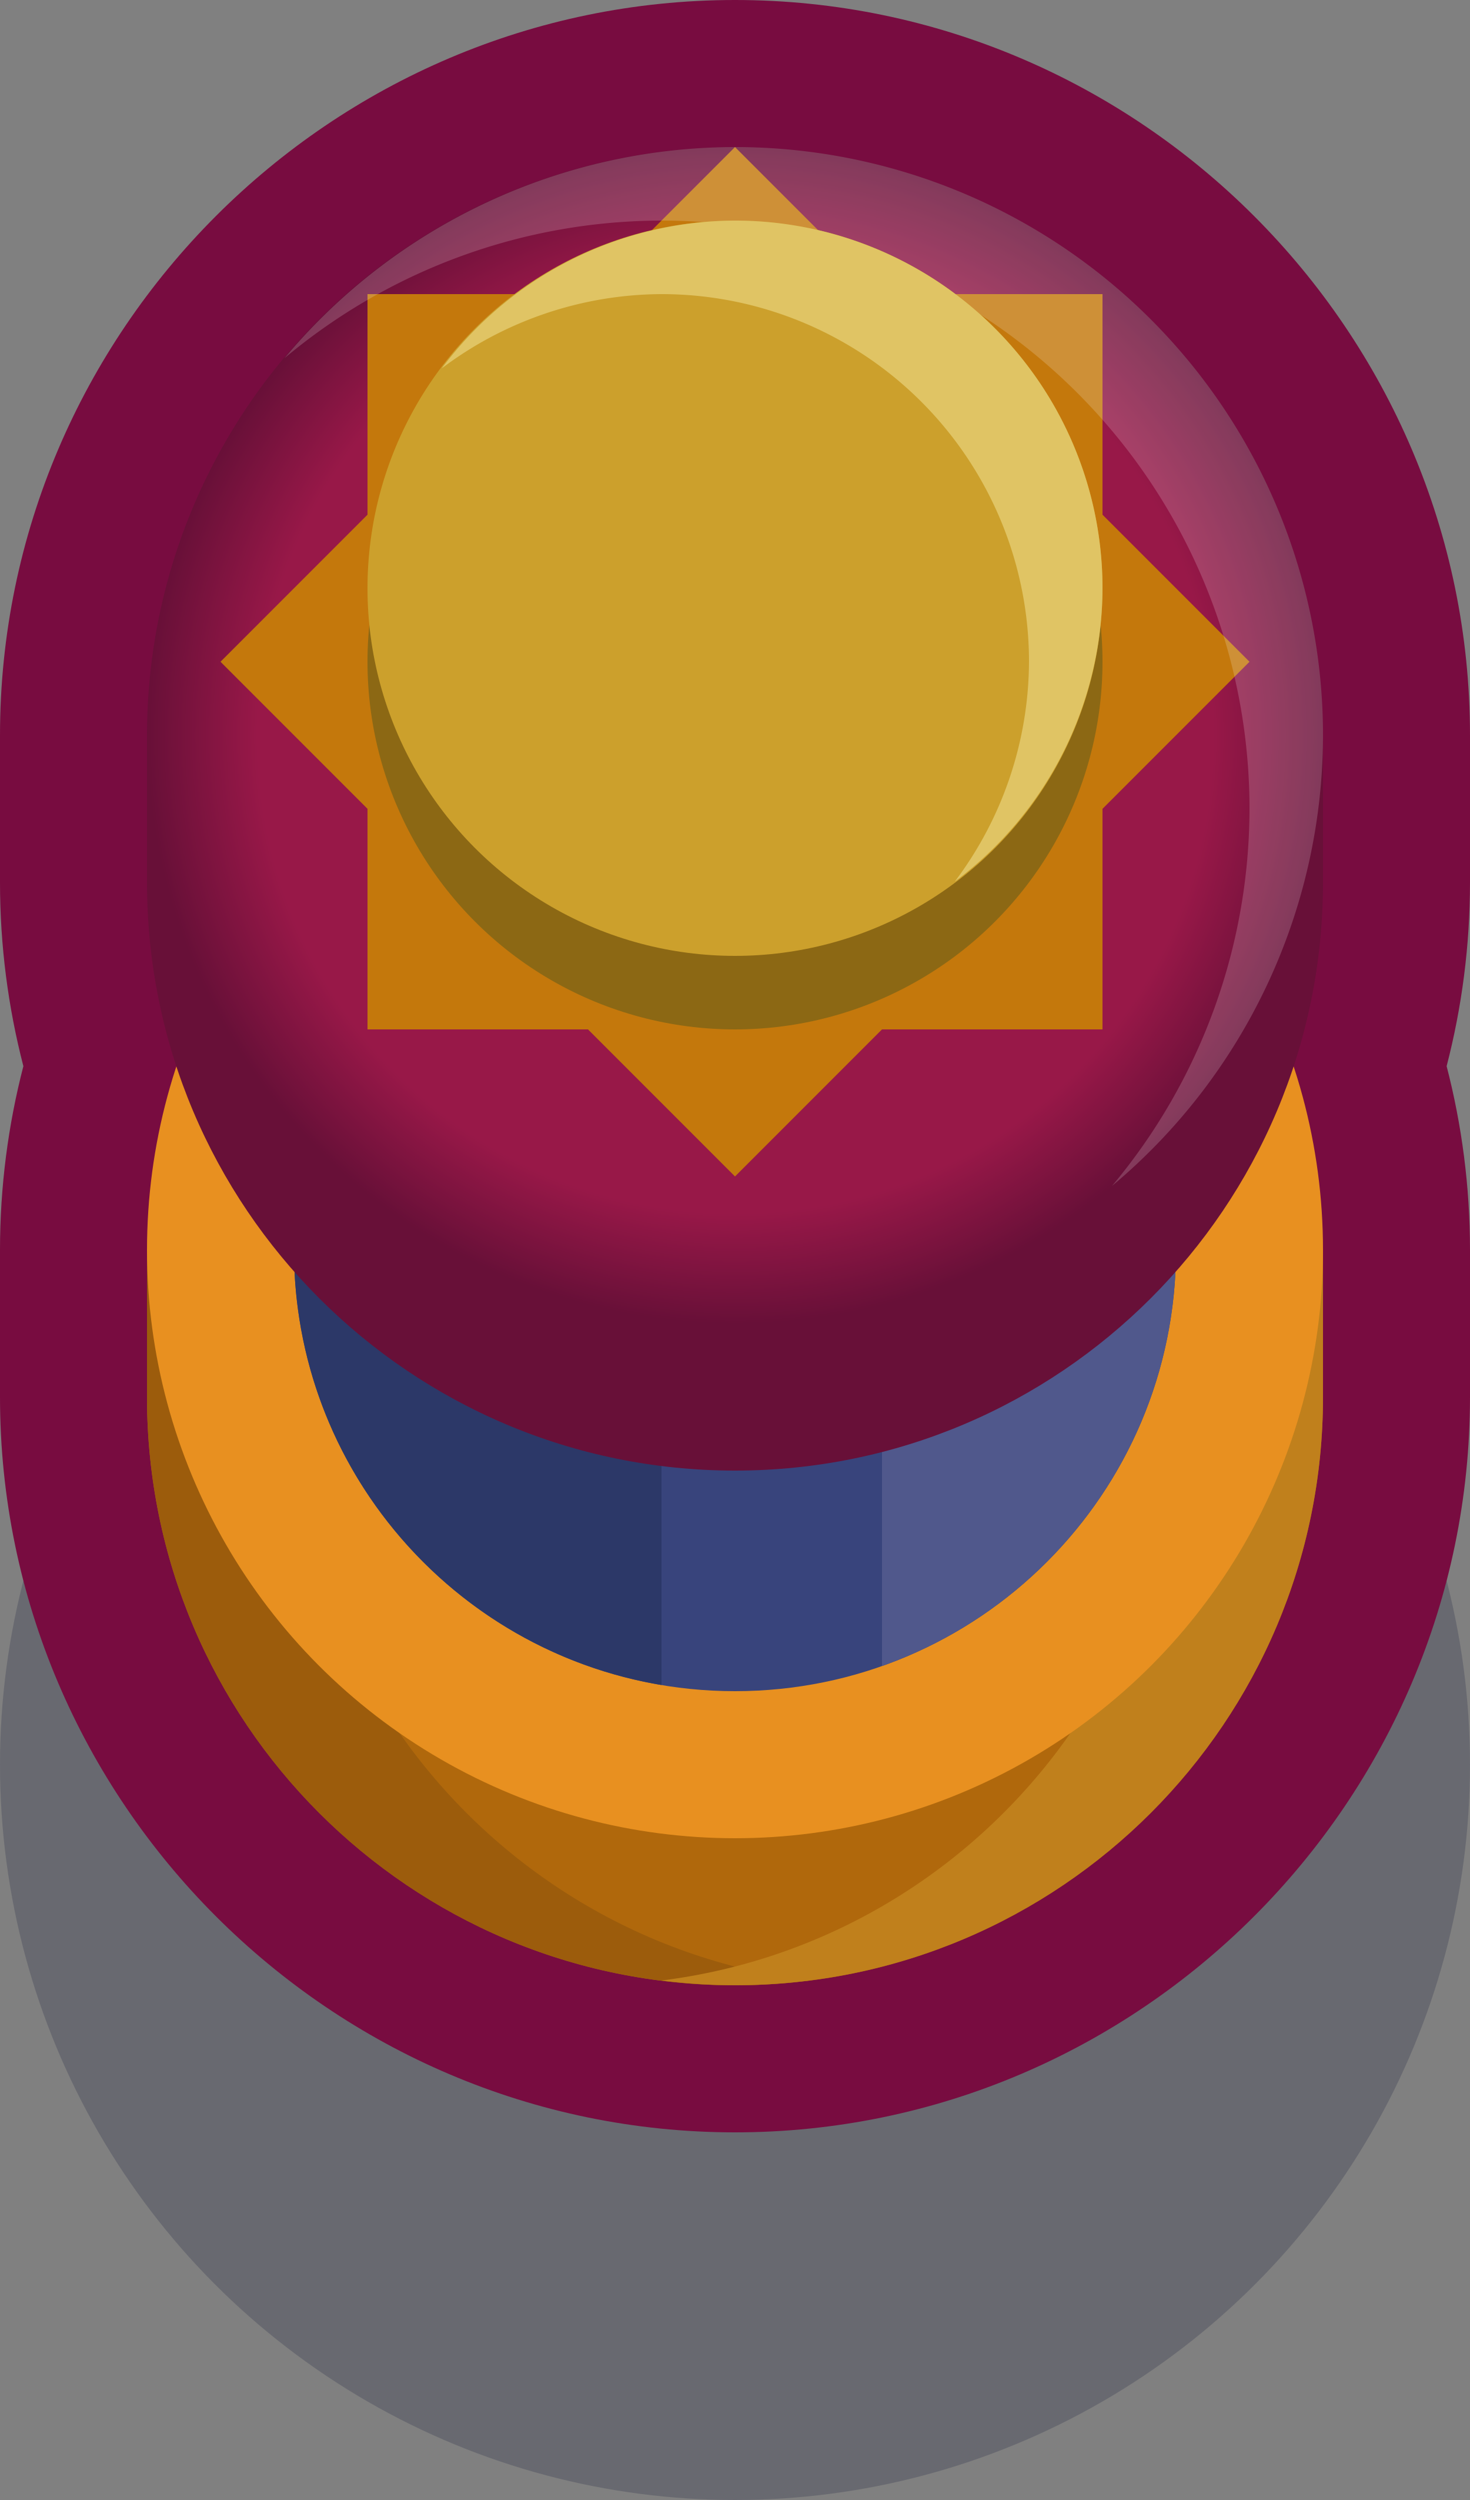 <?xml version="1.0" encoding="UTF-8" standalone="no"?>
<!-- Created with Inkscape (http://www.inkscape.org/) -->

<svg
   width="1"
   height="1.7"
   viewBox="0 0 1 1.7"
   version="1.1"
   id="svg5"
   sodipodi:docname="bumper.svg"
   inkscape:version="1.1 (c68e22c387, 2021-05-23)"
   xmlns:inkscape="http://www.inkscape.org/namespaces/inkscape"
   xmlns:sodipodi="http://sodipodi.sourceforge.net/DTD/sodipodi-0.dtd"
   xmlns:xlink="http://www.w3.org/1999/xlink"
   xmlns="http://www.w3.org/2000/svg"
   xmlns:svg="http://www.w3.org/2000/svg">
  <rect x="0" y="0" width="1" height="1.7" fill="#808080" stroke="none"/>
  <sodipodi:namedview
     id="namedview7"
     pagecolor="#171717"
     bordercolor="#999999"
     borderopacity="1"
     inkscape:pageshadow="0"
     inkscape:pageopacity="0"
     inkscape:pagecheckerboard="0"
     inkscape:document-units="px"
     showgrid="false"
     units="px"
     inkscape:zoom="187.83333"
     inkscape:cx="0.25022183"
     inkscape:cy="0.52440106"
     inkscape:window-width="1284"
     inkscape:window-height="1041"
     inkscape:window-x="208"
     inkscape:window-y="0"
     inkscape:window-maximized="0"
     inkscape:current-layer="layer1"
     inkscape:object-paths="true"
     inkscape:snap-intersection-paths="true"
     inkscape:snap-smooth-nodes="true"
     inkscape:snap-midpoints="true"
     inkscape:snap-object-midpoints="true">
    <inkscape:grid
       type="xygrid"
       id="grid836"
       originx="0"
       originy="0" />
  </sodipodi:namedview>
  <defs
     id="defs2">
    <radialGradient
       inkscape:collect="always"
       xlink:href="#linearGradient219604"
       id="radialGradient219606"
       cx="1280"
       cy="41"
       fx="1280"
       fy="41"
       r="8"
       gradientUnits="userSpaceOnUse"
       gradientTransform="translate(-1270,-31)" />
    <linearGradient
       inkscape:collect="always"
       id="linearGradient219604">
      <stop
         style="stop-color:#981848;stop-opacity:1;"
         offset="0"
         id="stop219600" />
      <stop
         style="stop-color:#981848;stop-opacity:1"
         offset="0.812"
         id="stop219736" />
      <stop
         style="stop-color:#681038;stop-opacity:1"
         offset="1"
         id="stop219602" />
    </linearGradient>
  </defs>
  <g
     inkscape:label="Layer 1"
     inkscape:groupmode="layer"
     id="layer1">
    <g
       id="g167426"
       transform="scale(0.05)"
       style="stroke-width:20">
      <circle
         style="fill:#0a0f32;fill-opacity:0.2;stroke:none;stroke-width:80;stroke-linecap:square;stroke-linejoin:round;stroke-miterlimit:4;stroke-dasharray:none;paint-order:markers stroke fill"
         id="circle34041-6-5-7"
         cx="10"
         cy="24"
         r="10" />
      <path
         id="path1978"
         style="color:#000000;fill:#780c40;fill-opacity:1;stroke-width:20;stroke-linecap:round;-inkscape-stroke:none;paint-order:markers stroke fill"
         d="M 10,0 C 4.501,0 0,4.501 0,10 v 2 c 0,0.862 0.111,1.701 0.318,2.5 C 0.111,15.299 0,16.138 0,17 v 2 c 0,5.499 4.501,10 10,10 5.499,0 10,-4.501 10,-10 V 17 C 20,16.138 19.889,15.299 19.682,14.5 19.889,13.701 20,12.862 20,12 V 10 C 20,4.501 15.499,0 10,0 Z" />
      <path
         id="circle207430"
         style="fill:#b0680c;fill-opacity:1;stroke:none;stroke-width:80;stroke-linecap:round;stroke-linejoin:miter;stroke-miterlimit:4;stroke-dasharray:none;stroke-opacity:1;paint-order:markers stroke fill"
         d="m 2,17 v 2 c 0,4.418 3.582,8 8,8 4.418,0 8,-3.582 8,-8 v -2 z"
         sodipodi:nodetypes="cssscc" />
      <path
         id="path225025"
         style="fill:#9c5c0c;fill-opacity:1;stroke:none;stroke-width:80;stroke-linecap:round;stroke-linejoin:miter;stroke-miterlimit:4;stroke-dasharray:none;stroke-opacity:1;paint-order:markers stroke fill"
         d="m 2,17 v 2 c 0,4.418 3.582,8 8,8 0.339,0 0.672,-0.024 1,-0.064 C 8.681,26.646 6.672,25.364 5.408,23.529 Z"
         sodipodi:nodetypes="cssccc" />
      <path
         id="path225027"
         style="fill:#c0801c;fill-opacity:1;stroke:none;stroke-width:80;stroke-linecap:round;stroke-linejoin:miter;stroke-miterlimit:4;stroke-dasharray:none;stroke-opacity:1;paint-order:markers stroke fill"
         d="m 18,17 -3.408,6.529 c -1.264,1.835 -3.273,3.117 -5.592,3.406 0.328,0.041 0.661,0.064 1,0.064 4.418,0 8,-3.582 8,-8 z"
         sodipodi:nodetypes="cccssc" />
      <circle
         style="fill:#e89020;fill-opacity:1;stroke:none;stroke-width:80;stroke-linecap:round;stroke-linejoin:miter;stroke-miterlimit:4;stroke-dasharray:none;stroke-opacity:1;paint-order:markers stroke fill"
         id="circle207432"
         cx="10"
         cy="17"
         r="8" />
      <path
         id="circle207434"
         style="fill:#38447c;fill-opacity:1;stroke:none;stroke-width:80;stroke-linecap:round;stroke-linejoin:miter;stroke-miterlimit:4;stroke-dasharray:none;stroke-opacity:1;paint-order:markers stroke fill"
         d="m 4,16 v 1 c 0,3.314 2.686,6 6,6 3.314,0 6,-2.686 6,-6 v -1 z"
         sodipodi:nodetypes="cssscc" />
      <path
         id="rect213340"
         style="fill:#2c3868;fill-opacity:1;stroke:none;stroke-width:80;stroke-linecap:round;stroke-linejoin:miter;stroke-miterlimit:4;stroke-dasharray:none;stroke-opacity:1;paint-order:markers stroke fill"
         d="m 4,16 v 1 c 0,2.973 2.163,5.44 5,5.916 V 16 Z" />
      <path
         id="rect213342"
         style="fill:#50588c;fill-opacity:1;stroke:none;stroke-width:80;stroke-linecap:round;stroke-linejoin:miter;stroke-miterlimit:4;stroke-dasharray:none;stroke-opacity:1;paint-order:markers stroke fill"
         d="m 12,16 v 6.658 C 14.33,21.834 16,19.612 16,17 v -1 z" />
      <path
         id="circle207436"
         style="fill:#681038;fill-opacity:1;stroke:none;stroke-width:80;stroke-linecap:round;stroke-linejoin:miter;stroke-miterlimit:4;stroke-dasharray:none;stroke-opacity:1;paint-order:markers stroke fill"
         d="m 2,10 v 2 c 0,4.418 3.582,8 8,8 4.418,0 8,-3.582 8,-8 v -2 z"
         sodipodi:nodetypes="cssscc" />
      <circle
         style="fill:url(#radialGradient219606);fill-opacity:1;stroke:none;stroke-width:80;stroke-linecap:round;stroke-linejoin:miter;stroke-miterlimit:4;stroke-dasharray:none;stroke-opacity:1;paint-order:markers stroke fill"
         id="circle207438"
         cx="10"
         cy="10"
         r="8" />
      <path
         style="fill:#c4780c;fill-opacity:1;stroke:none;stroke-width:20px;stroke-linecap:butt;stroke-linejoin:miter;stroke-opacity:1"
         d="M 3,9 5,7 V 4 h 3 l 2,-2 2,2 h 3 v 3 l 2,2 -2,2 v 3 H 12 L 10,16 8,14 H 5 v -3 z"
         id="path207440"
         sodipodi:nodetypes="ccccccccccccccccc" />
      <path
         id="circle228987"
         style="fill:#ffffff;fill-opacity:0.177;stroke:none;stroke-width:80;stroke-linecap:round;stroke-linejoin:miter;stroke-miterlimit:4;stroke-dasharray:none;stroke-opacity:1;paint-order:markers stroke fill"
         d="M 10,2 A 8,8 0 0 0 3.871,4.871 8,8 0 0 1 9,3 8,8 0 0 1 17,11 8,8 0 0 1 15.129,16.129 8,8 0 0 0 18,10 8,8 0 0 0 10,2 Z" />
      <circle
         style="fill:#8c6814;fill-opacity:1;stroke:none;stroke-width:80;stroke-linecap:round;stroke-linejoin:miter;stroke-miterlimit:4;stroke-dasharray:none;stroke-opacity:1;paint-order:markers stroke fill"
         id="circle207442"
         cx="10"
         cy="9"
         r="5" />
      <circle
         style="fill:#cca02c;fill-opacity:1;stroke:none;stroke-width:80;stroke-linecap:round;stroke-linejoin:miter;stroke-miterlimit:4;stroke-dasharray:none;stroke-opacity:1;paint-order:markers stroke fill"
         id="circle207444"
         cx="10"
         cy="8"
         r="5" />
      <path
         id="circle222089"
         style="fill:#e0c464;fill-opacity:1;stroke:none;stroke-width:80;stroke-linecap:round;stroke-linejoin:miter;stroke-miterlimit:4;stroke-dasharray:none;stroke-opacity:1;paint-order:markers stroke fill"
         d="M 10,3 A 5,5 0 0 0 6.01,5.01 5,5 0 0 1 9,4 5,5 0 0 1 14,9 5,5 0 0 1 12.99,11.99 5,5 0 0 0 15,8 5,5 0 0 0 10,3 Z" />
    </g>
  </g>
</svg>
